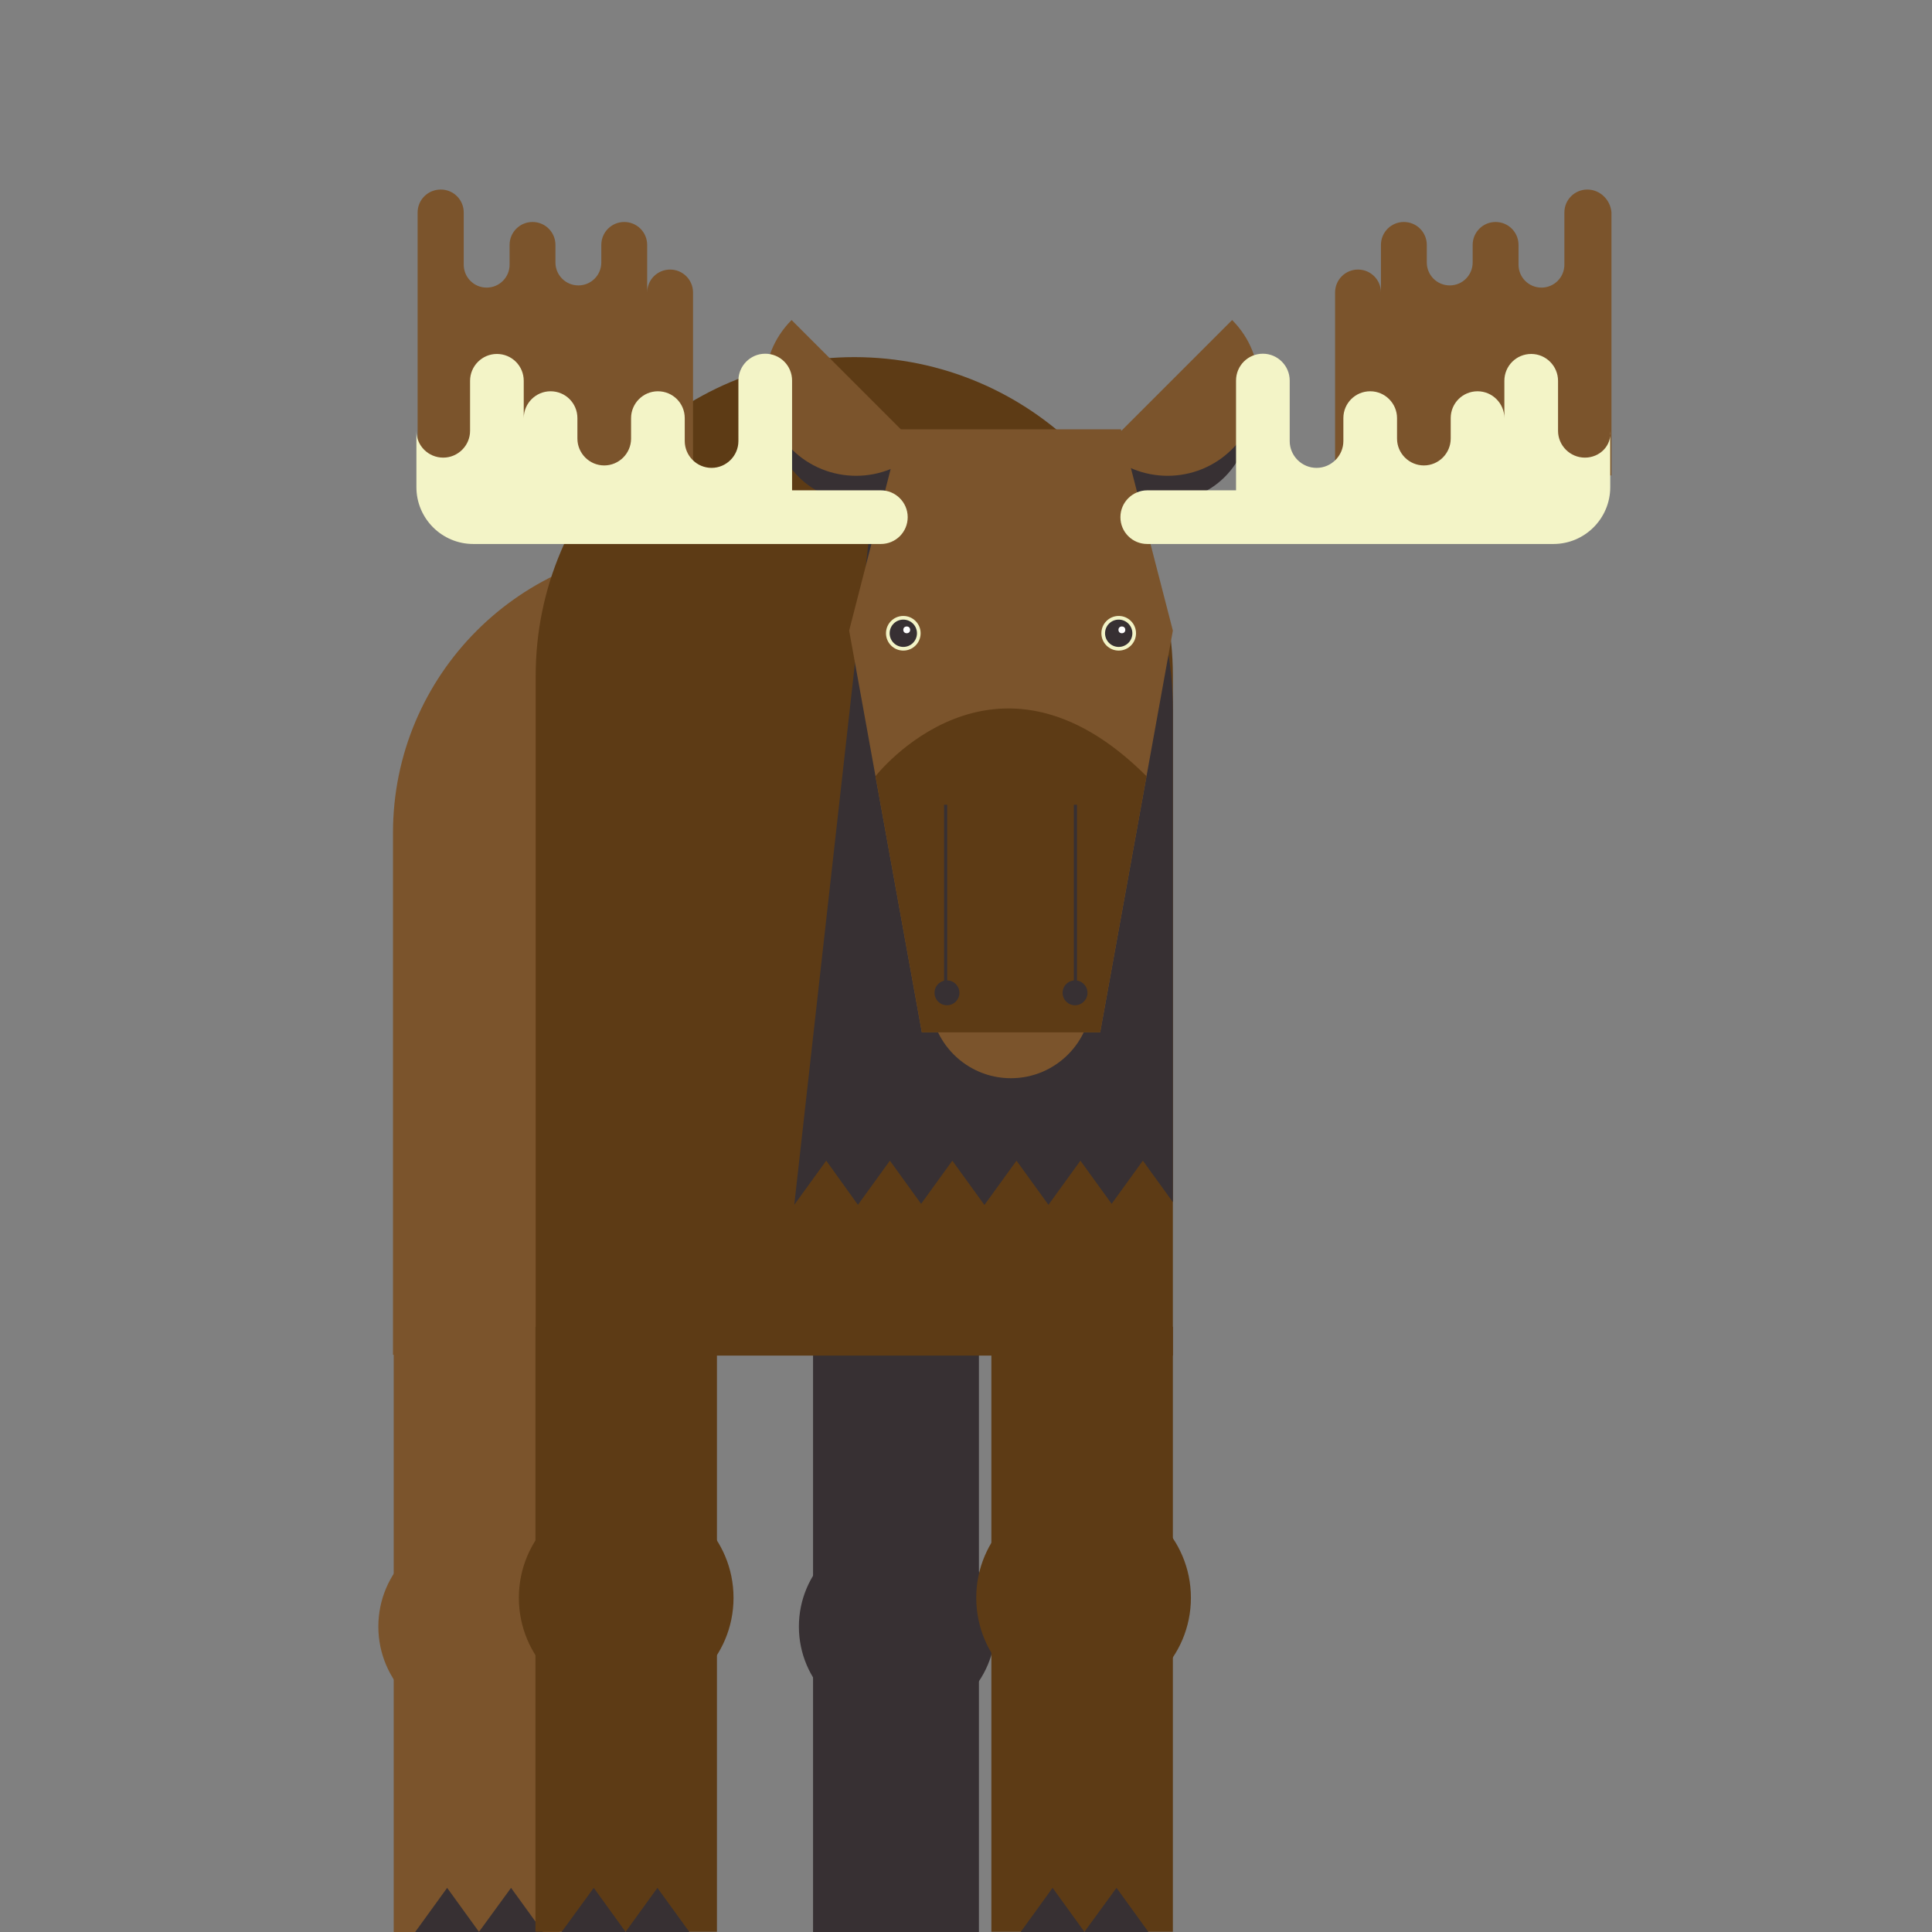 <svg id="Layer_1" xmlns="http://www.w3.org/2000/svg" xmlns:xlink="http://www.w3.org/1999/xlink" viewBox="0 0 792 792">
  <rect x="0" y="0" width="792" height="792" fill="#808080" stroke="none"/>
  <style>
    .st0{fill:#7B542C;} .st1{fill:#373033;} .st2{fill:#5D3B15;} .st3{clip-path:url(#SVGID_2_);fill:#373033;} .st4{fill:#F3F4C7;} .st5{fill:#FFFFFF;} .st6{clip-path:url(#SVGID_4_);fill:#5D3B15;}
  </style>
  <g id="Head">
    <path class="st0" d="M650.7 77.7c-5.2 0-9.4 4.2-9.4 9.4v21.4c0 5.2-4.2 9.4-9.4 9.4s-9.4-4.2-9.4-9.4v-8.1c0-5.2-4.2-9.4-9.4-9.4s-9.4 4.2-9.4 9.4v7.2c0 5.2-4.2 9.4-9.4 9.4s-9.4-4.2-9.4-9.4v-7.2c0-5.2-4.2-9.4-9.4-9.4s-9.4 4.2-9.4 9.4v19.5c0-5.2-4.2-9.4-9.4-9.4s-9.4 4.2-9.4 9.4v75h113.3V87.1c-.4-5.2-4.7-9.4-9.9-9.4z"/>
    <circle class="st1" cx="367.8" cy="666.8" r="40.3"/>
    <circle class="st0" cx="195.4" cy="666.8" r="40.3"/>
    <path class="st0" d="M161.4 544.3h68v114.1h-68zM161.4 680.4h68V792h-68z"/>
    <path class="st1" d="M333.3 680.4h68V792h-68zM333.3 544.3h68v114.1h-68z"/>
    <path class="st0" d="M395.5 341.4c0-64.7-52.5-117.2-117.2-117.2s-117.2 52.5-117.2 117.2v214h234.3v-214h.1z"/>
    <path class="st2" d="M480.8 277c0-72.1-58.5-130.6-130.6-130.6S219.6 204.9 219.6 277v278.7h261.2V277z"/>
    <defs>
      <path id="SVGID_1_" d="M480.8 291.2c0-79.9-64.8-144.6-144.6-144.6-79.9 0-144.6 64.7-144.6 144.6v264.2h289.2V291.2z"/>
    </defs>
    <clipPath id="SVGID_2_">
      <use xlink:href="#SVGID_1_" overflow="visible"/>
    </clipPath>
    <path class="st3" d="M481.6 493.9l-13.1-18.1-12.8 17.7-12.8-17.7-13.1 18.1-13.1-18.1-13.1 18.1h-.1l-13.1-18.1-12.8 17.7-12.8-17.7-13.1 18.1-13-18.1-13.1 18.1 34.7-309.7h148.8z"/>
    <path class="st1" d="M375.6 195.5c-13.3 13.3-34.9 13.3-48.2 0-13.3-13.3-13.3-34.9 0-48.2"/>
    <path class="st0" d="M377.4 184.1c-14.6 14.6-38.3 14.6-52.9 0s-14.6-38.3 0-52.9"/>
    <circle class="st2" cx="444.2" cy="655" r="44"/>
    <circle class="st2" cx="256.7" cy="655" r="44"/>
    <circle class="st0" cx="414.4" cy="408.9" r="33.1"/>
    <path class="st1" d="M453.9 195.5c13.3 13.3 34.9 13.3 48.2 0s13.3-34.9 0-48.2"/>
    <path class="st0" d="M480.8 258.5L451 423.2h-73.1l-29.8-164.7 21.2-82.5h90.2z"/>
    <circle class="st4" cx="370.3" cy="259.6" r="7.1"/>
    <circle class="st1" cx="370.3" cy="259.6" r="5.6"/>
    <circle class="st5" cx="371.7" cy="258.2" r="1.4"/>
    <circle class="st4" cx="458.6" cy="259.6" r="7.1"/>
    <circle class="st1" cx="458.6" cy="259.6" r="5.6"/>
    <circle class="st5" cx="459.9" cy="258.2" r="1.4"/>
    <defs>
      <path id="SVGID_3_" d="M480.8 258.5L451 423.2h-73.1l-29.8-164.7 21.2-82.5h90.2z"/>
    </defs>
    <clipPath id="SVGID_4_">
      <use xlink:href="#SVGID_3_" overflow="visible"/>
    </clipPath>
    <path class="st6" d="M358.9 318.2s48.6-62.5 111.1 0v132.5H353.9l5-132.5z"/>
    <path class="st0" d="M452.2 184.1c14.6 14.6 38.3 14.6 52.9 0s14.6-38.3 0-52.9"/>
    <circle class="st1" cx="388.2" cy="407" r="5.1"/>
    <circle class="st1" cx="440.7" cy="407" r="5.1"/>
    <path class="st1" d="M387 329.9h1.3v78.8H387zM440.2 329.9h1.3v78.8h-1.3z"/>
    <g>
      <path class="st1" d="M222.6 792l-13.1-18.1-13.2 18.1"/>
      <path class="st1" d="M196.4 792l-13.1-18.1-13.1 18.1"/>
    </g>
    <path class="st2" d="M219.5 543.9h74.4v102h-74.4zM219.5 669.9h74.4v122h-74.4zM406.4 669.9h74.4v122h-74.4zM406.4 543.9h74.4v102h-74.4z"/>
    <g>
      <path class="st1" d="M470.8 792l-13.1-18.1-13.2 18.1"/>
      <path class="st1" d="M444.6 792l-13.1-18.1-13.1 18.1"/>
    </g>
    <g>
      <path class="st1" d="M394.7 792l-13.1-18.1-13.1 18.1"/>
      <path class="st1" d="M368.6 792l-13.1-18.1-13.2 18.1"/>
    </g>
    <g>
      <path class="st1" d="M282.6 792l-13.1-18.1-13.1 18.1"/>
      <path class="st1" d="M256.5 792l-13.1-18.1-13.2 18.1"/>
    </g>
    <path class="st4" d="M649.7 187.6c-6 0-11-4.9-11-11v-20.5c0-6-4.9-11-11-11s-11 4.9-11 11v15.3c0-6-4.9-11-11-11s-11 4.9-11 11v8.4c0 6-4.9 11-11 11-6 0-11-4.9-11-11v-8.4c0-6-4.9-11-11-11s-11 4.9-11 11v9.4c0 6-4.9 11-11 11-6 0-11-4.9-11-11V156c0-6-4.9-11-11-11s-11 4.9-11 11v45h-36.4c-6 0-11 4.9-11 11s4.9 11 11 11h166.5c12.8 0 23.3-10.4 23.3-23.3v-23c.6 6-4.3 10.9-10.4 10.9z"/>
    <path class="st0" d="M180.7 77.7c5.2 0 9.4 4.2 9.4 9.4v21.4c0 5.2 4.2 9.4 9.4 9.4s9.4-4.2 9.4-9.4v-8.1c0-5.2 4.2-9.4 9.4-9.4s9.4 4.2 9.4 9.4v7.2c0 5.2 4.2 9.4 9.4 9.4s9.4-4.2 9.4-9.4v-7.2c0-5.2 4.2-9.4 9.4-9.4s9.4 4.2 9.4 9.4v19.5c0-5.2 4.2-9.4 9.4-9.4s9.4 4.2 9.4 9.4v75H171.2V87.1c0-5.2 4.2-9.4 9.5-9.4z"/>
    <path class="st4" d="M181.7 187.6c6 0 11-4.9 11-11v-20.5c0-6 4.9-11 11-11s11 4.9 11 11v15.3c0-6 4.9-11 11-11s11 4.9 11 11v8.4c0 6 4.9 11 11 11 6 0 11-4.9 11-11v-8.4c0-6 4.9-11 11-11s11 4.9 11 11v9.4c0 6 4.9 11 11 11 6 0 11-4.9 11-11V156c0-6 4.9-11 11-11s11 4.9 11 11v45h36.4c6 0 11 4.9 11 11s-4.9 11-11 11H194c-12.8 0-23.3-10.4-23.3-23.3v-23c0 6 4.9 10.9 11 10.9z"/>
  </g>
</svg>

